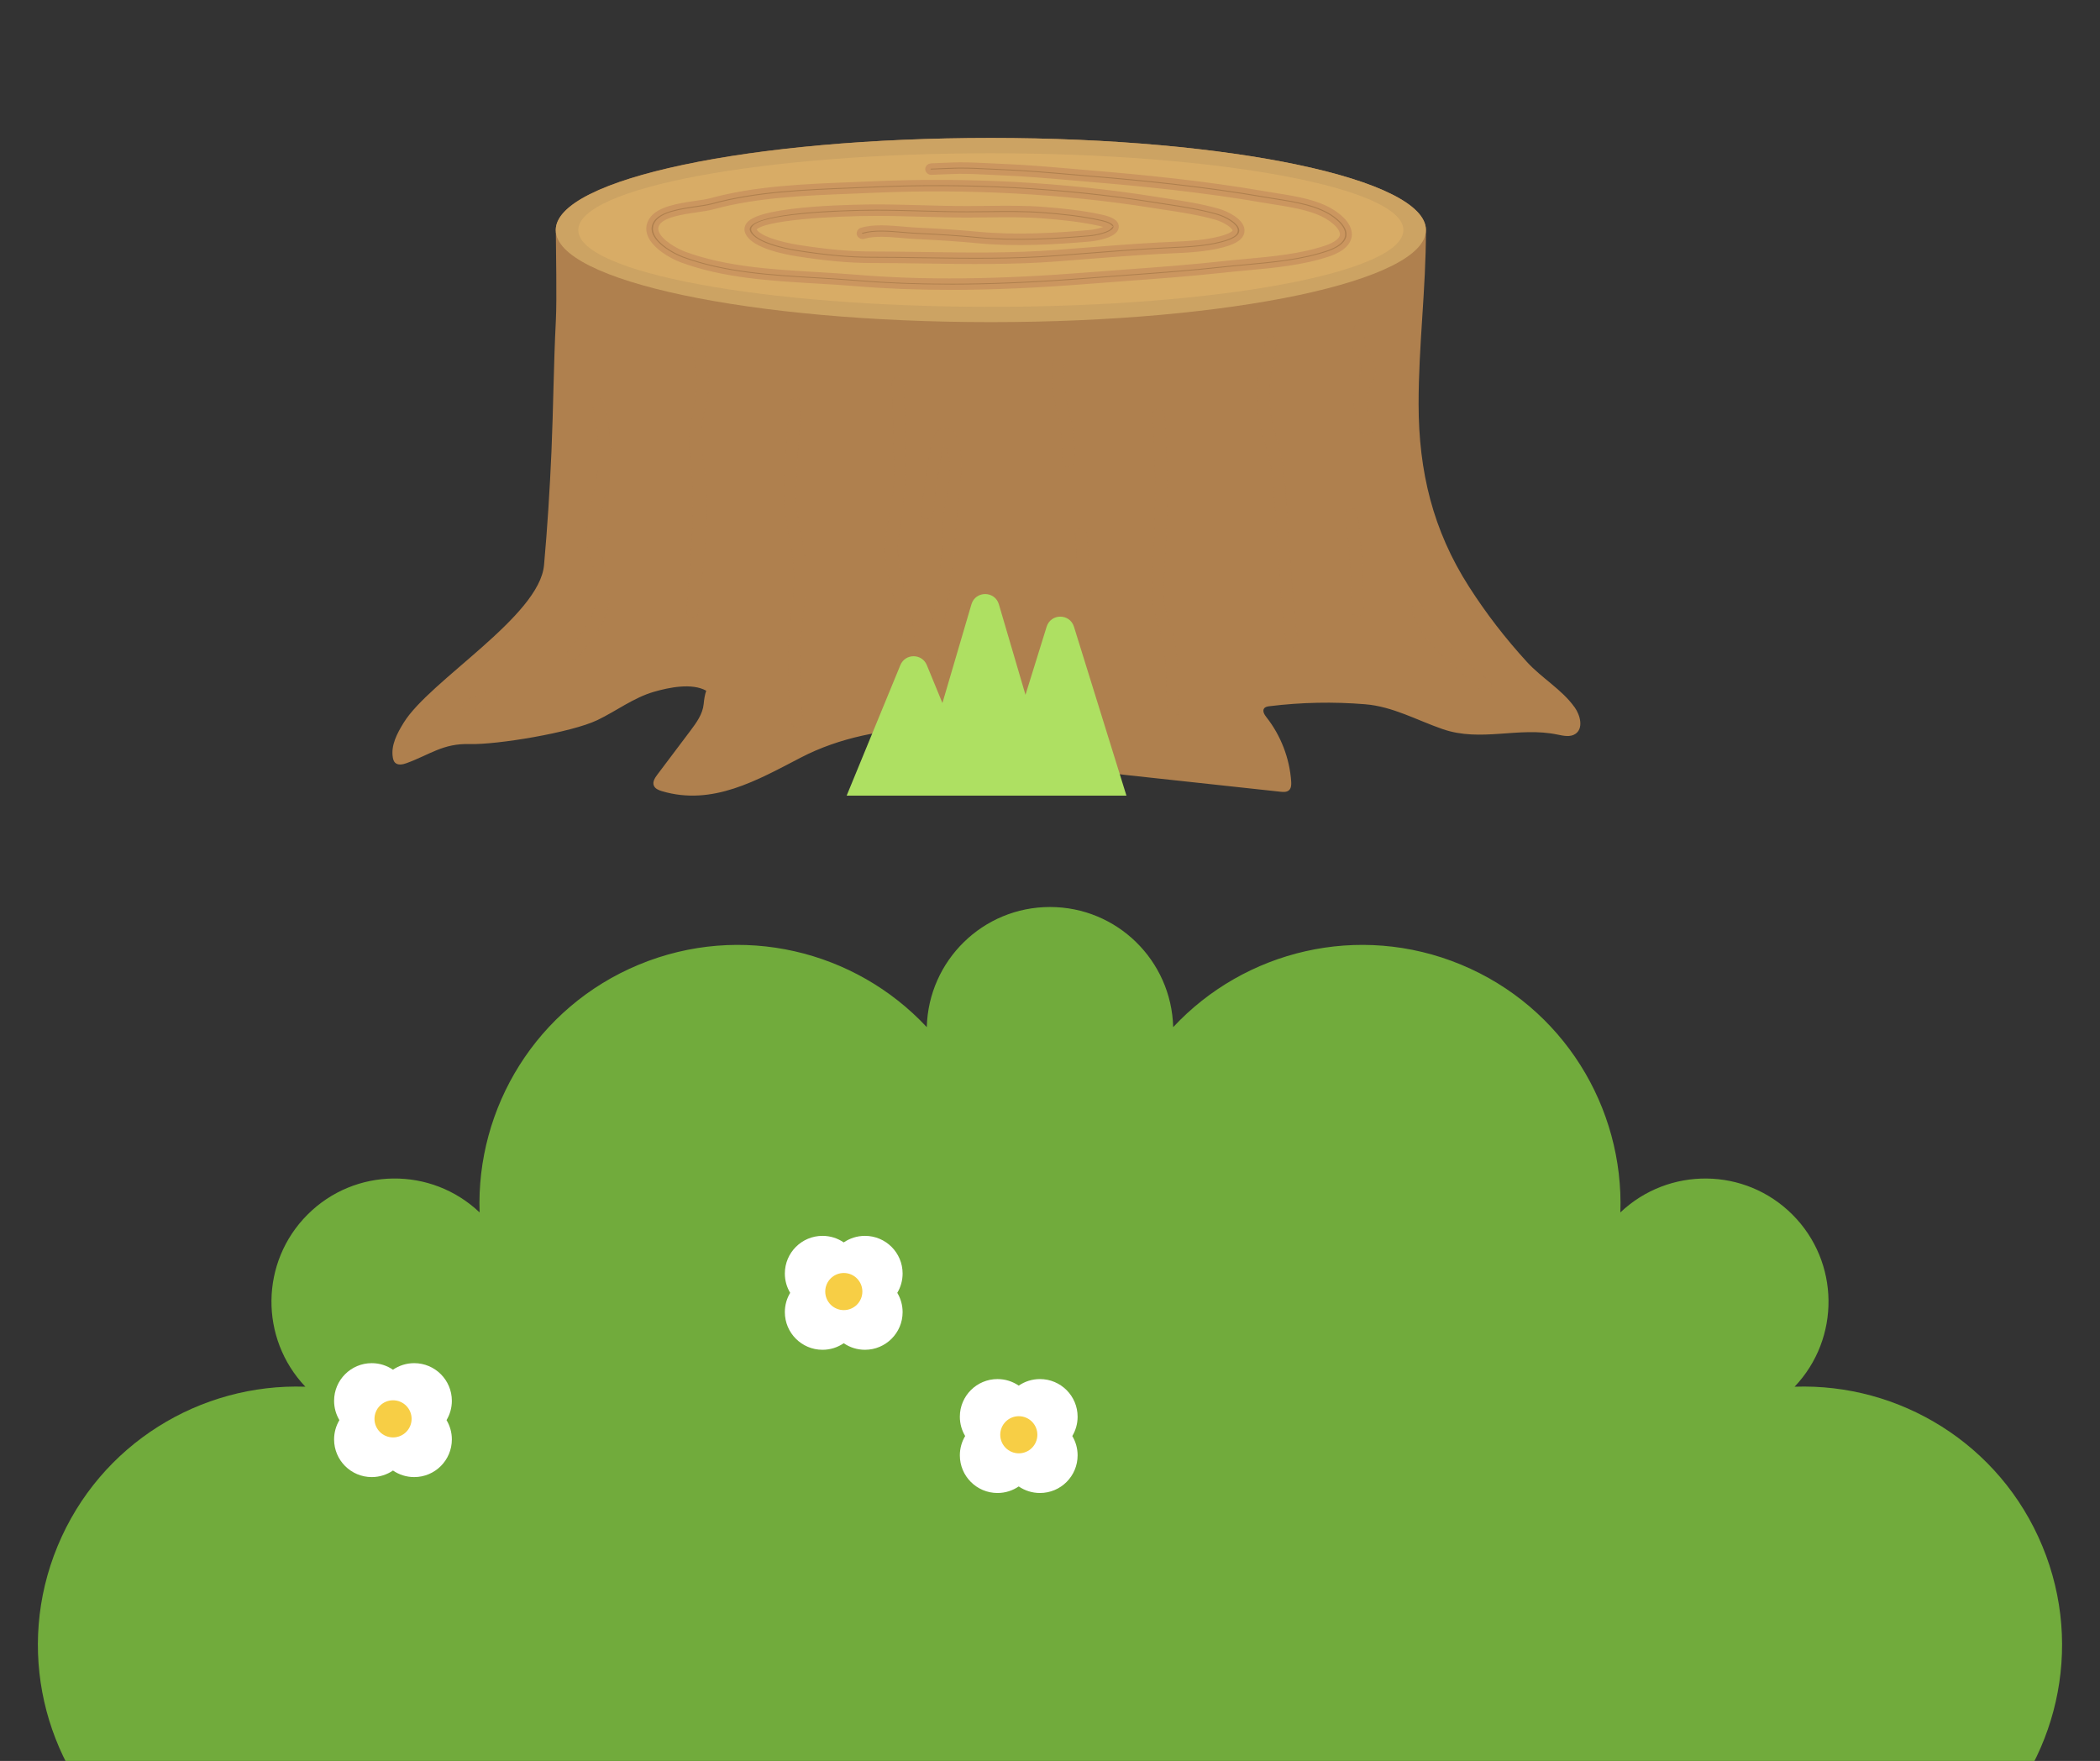 <svg width="396" height="332" viewBox="0 0 396 332" fill="none" xmlns="http://www.w3.org/2000/svg">
<rect x="0" y="0" width="396" height="332" fill="#333333" stroke="none"/>
<g clip-path="url(#clip0_4685_2)">
<g clip-path="url(#clip1_4685_2)">
<path d="M296.916 133.336C294.569 130.02 290.717 127.842 287.949 124.811C283.865 120.35 280.272 115.701 277.009 110.607C270.189 99.958 267.522 88.865 267.508 76.229C267.497 65.074 268.892 54.674 268.892 43.371C268.892 33.784 232.159 26.01 186.845 26.01C141.53 26.01 105.509 33.636 104.815 43.096C104.815 43.114 104.815 43.136 104.815 43.151C104.812 43.223 104.801 43.299 104.801 43.371C104.801 43.443 104.808 43.519 104.815 43.595C104.823 47.276 105.033 56.238 104.819 60.439C104.394 68.73 104.347 76.93 103.987 85.184C103.678 92.213 103.224 99.492 102.588 106.547C101.716 116.224 81.039 128.275 76.127 136.248C74.891 138.249 73.678 140.51 74.078 142.826C74.136 143.169 74.241 143.523 74.484 143.776C75.015 144.321 75.923 144.148 76.639 143.888C81.108 142.259 83.535 140.131 88.564 140.279C93.687 140.431 107.737 138.122 112.656 135.76C116.246 134.037 119.49 131.53 123.32 130.425C126.157 129.605 130.485 128.712 133.173 130.222C132.89 131.049 132.777 131.88 132.69 132.754C132.501 134.647 131.313 136.273 130.165 137.797C128.09 140.554 126.016 143.306 123.941 146.062C123.494 146.658 123.022 147.395 123.287 148.092C123.516 148.696 124.206 148.977 124.828 149.162C134.362 151.99 142.805 147.088 151.002 142.833C158.396 138.993 166.505 137.566 174.76 137.133C178.281 136.948 182.692 136.06 186.096 136.414C190.914 136.912 194.184 141.532 198.548 143.198C204.343 145.412 210.81 145.947 216.928 146.611C225.1 147.496 233.267 148.381 241.439 149.266C241.998 149.328 242.631 149.368 243.056 148.996C243.503 148.605 243.521 147.93 243.481 147.337C243.183 142.956 241.533 138.675 238.808 135.214C238.427 134.73 238.013 134.051 238.38 133.556C238.601 133.26 239.008 133.188 239.375 133.145C245.363 132.404 251.423 132.281 257.436 132.776C262.646 133.206 267.105 135.749 272.006 137.451C279.276 139.976 286.343 136.956 293.708 138.494C294.834 138.729 296.102 139.011 297.058 138.375C298.634 137.335 298.013 134.871 296.923 133.329L296.916 133.336Z" fill="#AF804E"/>
<path d="M186.845 60.732C232.158 60.732 268.892 52.959 268.892 43.371C268.892 33.783 232.158 26.01 186.845 26.01C141.531 26.01 104.797 33.783 104.797 43.371C104.797 52.959 141.531 60.732 186.845 60.732Z" fill="#CCA363"/>
<path d="M186.844 57.849C229.81 57.849 264.641 51.367 264.641 43.371C264.641 35.375 229.81 28.893 186.844 28.893C143.879 28.893 109.048 35.375 109.048 43.371C109.048 51.367 143.879 57.849 186.844 57.849Z" fill="#D8AC66"/>
<path d="M179.036 54.157C187.066 54.157 195.786 53.771 205.563 52.994C207.907 52.81 210.257 52.633 212.608 52.459C218.501 52.026 224.595 51.575 230.557 50.921C231.967 50.765 233.413 50.632 234.877 50.498C240.174 50.014 245.657 49.512 250.536 47.854C253.421 46.871 254.224 45.542 254.388 44.596C254.548 43.663 254.253 42.19 251.917 40.456C248.912 38.227 244.56 37.537 240.719 36.926C240.036 36.818 239.368 36.713 238.724 36.601C226.858 34.535 215.024 33.412 206.036 32.66C204.818 32.559 203.598 32.451 202.377 32.346C198.093 31.974 193.664 31.587 189.308 31.407C188.523 31.374 187.742 31.335 186.961 31.298C184.984 31.201 182.942 31.096 180.915 31.103C179.85 31.103 175.745 31.291 175.57 31.298C175.225 31.313 174.956 31.587 174.974 31.909C174.993 32.234 175.323 32.505 175.632 32.465C175.676 32.465 179.883 32.274 180.919 32.27H180.977C182.95 32.27 184.955 32.368 186.895 32.465C187.68 32.501 188.465 32.545 189.25 32.574C193.577 32.754 197.988 33.141 202.257 33.513C203.481 33.618 204.706 33.726 205.923 33.827C214.883 34.575 226.68 35.698 238.492 37.754C239.142 37.866 239.818 37.974 240.508 38.082C244.2 38.668 248.382 39.332 251.136 41.373C252.611 42.468 253.305 43.515 253.149 44.411C252.993 45.311 251.91 46.145 250.104 46.759C245.373 48.367 239.974 48.862 234.753 49.338C233.282 49.472 231.828 49.606 230.411 49.761C224.475 50.415 218.392 50.863 212.51 51.296C210.159 51.47 207.805 51.643 205.462 51.831C188.127 53.211 174.139 53.355 161.426 52.29C159.002 52.087 156.477 51.939 154.032 51.795C145.57 51.3 136.817 50.787 129.053 47.93C127.378 47.312 124.464 45.661 123.774 43.851C123.545 43.244 123.596 42.684 123.926 42.135C124.94 40.467 128.526 39.943 131.4 39.524C132.588 39.35 133.616 39.202 134.401 38.986C142.671 36.721 151.794 36.363 160.616 36.016C161.978 35.962 163.33 35.911 164.67 35.85C182.415 35.062 200.611 36.041 217.281 38.686C218.007 38.801 218.734 38.913 219.457 39.022C222.709 39.517 226.07 40.029 229.256 40.925C230.927 41.395 232.897 42.598 232.929 43.447C232.955 43.999 231.977 44.433 231.392 44.646C228.264 45.777 224.115 45.961 220.456 46.123C219.849 46.152 219.257 46.178 218.69 46.207C213.749 46.467 208.739 46.868 203.892 47.251C202.362 47.373 200.829 47.496 199.299 47.612C190.968 48.255 182.514 48.132 174.339 48.013C171.069 47.966 167.686 47.915 164.343 47.915C160.329 47.915 155.958 47.525 150.584 46.683C147.18 46.152 142.94 44.971 142.187 43.403C142.107 43.237 142.137 43.14 142.209 43.035C143.644 40.972 157.135 40.206 165.299 40.206C168.14 40.206 171.032 40.286 173.834 40.362C176.631 40.438 179.527 40.517 182.372 40.517H182.405C183.68 40.517 184.959 40.503 186.241 40.488C189.671 40.449 193.214 40.405 196.625 40.669C199.884 40.918 203.707 41.287 207.369 42.096C208.648 42.377 209.059 42.645 209.178 42.749C208.866 43.107 207.195 43.714 205.316 43.88C199.387 44.393 191.64 44.895 184.323 44.184C181.071 43.869 177.391 43.62 172.736 43.403C172.035 43.371 171.247 43.302 170.418 43.23C167.748 42.999 164.714 42.735 162.469 43.432C162.138 43.533 161.96 43.862 162.073 44.169C162.182 44.476 162.538 44.642 162.865 44.538C164.863 43.92 167.755 44.169 170.306 44.389C171.152 44.462 171.955 44.534 172.678 44.567C177.307 44.783 180.969 45.029 184.196 45.343C191.626 46.066 199.448 45.564 205.44 45.04C206.799 44.921 210.356 44.288 210.468 42.804C210.552 41.72 208.906 41.232 207.663 40.958C203.921 40.131 200.037 39.758 196.734 39.502C193.265 39.235 189.689 39.275 186.23 39.318C184.951 39.332 183.676 39.35 182.408 39.35H182.375C179.549 39.35 176.664 39.271 173.874 39.195C171.065 39.119 168.162 39.04 165.303 39.04C163.072 39.04 143.437 39.134 141.159 42.399C140.839 42.858 140.799 43.371 141.043 43.88C142.209 46.315 147.961 47.456 150.377 47.836C155.816 48.688 160.256 49.086 164.343 49.086C167.675 49.086 171.054 49.133 174.317 49.183C182.521 49.302 191.008 49.425 199.401 48.779C200.934 48.659 202.464 48.54 203.997 48.417C208.837 48.034 213.836 47.633 218.759 47.373C219.326 47.344 219.911 47.319 220.514 47.29C224.271 47.124 228.526 46.936 231.847 45.733C233.434 45.159 234.223 44.371 234.183 43.4C234.114 41.698 231.345 40.293 229.616 39.806C226.353 38.888 222.949 38.368 219.657 37.866C218.934 37.757 218.211 37.645 217.488 37.53C200.731 34.871 182.448 33.885 164.605 34.68C163.268 34.737 161.92 34.792 160.561 34.846C151.663 35.196 142.46 35.554 134.042 37.862C133.337 38.053 132.301 38.205 131.204 38.364C128.057 38.823 124.144 39.394 122.829 41.554C122.313 42.403 122.233 43.302 122.586 44.234C123.418 46.423 126.63 48.291 128.584 49.01C136.534 51.936 145.388 52.452 153.945 52.954C156.379 53.099 158.901 53.243 161.306 53.446C166.908 53.915 172.762 54.15 179.029 54.15L179.036 54.157Z" fill="#AF804E" stroke="#CB965F"/>
<g style="mix-blend-mode:multiply" opacity="0.31">
<path d="M131.008 60.945C129.907 64.973 131.466 68.542 131.382 72.588C131.292 76.976 129.42 80.715 130.031 85.187C131.415 95.32 130.231 105.185 129.46 115.361C129.351 116.81 131.622 116.802 131.731 115.361C132.396 106.572 134.216 97.047 132.872 88.283C132.491 85.805 131.924 83.471 132.204 80.957C132.454 78.692 133.214 76.532 133.508 74.274C134.068 69.969 132.036 65.807 133.199 61.548C133.581 60.143 131.393 59.543 131.008 60.949V60.945Z" fill="#AF804E"/>
</g>
<g style="mix-blend-mode:multiply" opacity="0.31">
<path d="M148.829 76.099C148.487 81.528 147.997 86.968 147.83 92.405C147.684 97.065 148.96 101.074 149.541 105.619C150.173 110.549 149.021 115.556 148.749 120.487C148.458 125.692 148.636 130.887 149.156 136.071C149.298 137.505 151.572 137.519 151.427 136.071C150.911 130.887 150.733 125.692 151.02 120.487C151.285 115.73 152.364 110.911 151.91 106.142C151.463 101.461 149.963 97.191 150.101 92.405C150.257 86.968 150.758 81.524 151.1 76.099C151.191 74.647 148.92 74.654 148.829 76.099Z" fill="#AF804E"/>
</g>
<g style="mix-blend-mode:multiply" opacity="0.31">
<path d="M168.195 72.118C168.33 77.894 168.526 83.674 168.595 89.45C168.657 94.587 166.716 99.499 166.945 104.564C167.152 109.152 169.06 113.465 169.95 117.933C170.84 122.387 170.212 127.253 172.01 131.469C172.243 132.01 173.1 132.18 173.565 131.873C175.324 130.71 175.861 129.207 176.297 127.202C177.202 123.055 177.798 118.815 178.546 114.635C179.931 106.901 180.134 99.283 181.072 91.52C181.311 89.544 182.169 79.635 177.573 80.842C175.731 81.322 175.618 83.869 175.335 85.339C174.612 89.132 174.092 92.95 173.703 96.787C173.558 98.231 175.829 98.221 175.974 96.787C176.265 93.897 176.628 91.018 177.119 88.153C177.387 86.575 177.831 81.593 178.808 85.498C179.953 90.078 177.769 94.901 177.743 99.503C177.714 104.517 177.242 109.079 176.356 114.035C175.887 116.654 175.418 119.27 174.949 121.889C174.55 124.125 174.557 128.51 172.417 129.922L173.972 130.327C172.145 126.046 172.882 120.473 171.832 115.896C170.629 110.665 168.569 105.944 169.587 100.475C171.338 91.032 170.691 81.701 170.466 72.114C170.433 70.662 168.162 70.659 168.195 72.114V72.118Z" fill="#AF804E"/>
</g>
<g style="mix-blend-mode:multiply" opacity="0.31">
<path d="M198.432 68.748C197.857 75.076 200.862 80.618 200.306 86.932C200.179 88.38 202.45 88.37 202.577 86.932C203.133 80.603 200.132 75.047 200.702 68.748C200.833 67.303 198.562 67.31 198.432 68.748Z" fill="#AF804E"/>
</g>
<g style="mix-blend-mode:multiply" opacity="0.31">
<path d="M202.737 100.739C202.977 104.224 203.217 107.714 203.453 111.2C203.551 112.641 205.822 112.652 205.724 111.2C205.484 107.714 205.244 104.224 205.008 100.739C204.91 99.297 202.639 99.286 202.737 100.739Z" fill="#AF804E"/>
</g>
<g style="mix-blend-mode:multiply" opacity="0.31">
<path d="M217.383 78.277C217.993 88.218 217.978 98.166 217.281 108.104C216.997 112.146 217.448 114.863 218.636 118.648C220.147 123.46 219.86 128.897 220.086 133.885C220.151 135.334 222.422 135.341 222.357 133.885C222.171 129.749 222.222 125.505 221.586 121.401C221.277 119.418 220.62 117.684 220.002 115.787C219.145 113.154 219.363 110.813 219.555 108.104C220.253 98.166 220.271 88.218 219.657 78.277C219.57 76.832 217.295 76.825 217.386 78.277H217.383Z" fill="#AF804E"/>
</g>
<g style="mix-blend-mode:multiply" opacity="0.31">
<path d="M238.601 64.2C237.609 68.556 236.61 73.017 237.162 77.504C237.703 81.911 239.625 85.946 240.014 90.407C240.908 100.587 241.22 110.755 242.47 120.917C242.645 122.34 244.919 122.358 244.741 120.917C243.549 111.229 243.001 101.548 242.383 91.812C242.15 88.164 241.34 84.801 240.319 81.297C238.67 75.633 239.502 70.453 240.792 64.796C241.115 63.38 238.924 62.776 238.601 64.196V64.2Z" fill="#AF804E"/>
</g>
<g style="mix-blend-mode:multiply" opacity="0.31">
<path d="M253.712 96.87C254.464 102.909 254.849 108.964 254.878 115.051C254.886 116.503 257.156 116.506 257.149 115.051C257.124 108.964 256.735 102.909 255.983 96.87C255.805 95.446 253.534 95.428 253.712 96.87Z" fill="#AF804E"/>
</g>
<g style="mix-blend-mode:multiply" opacity="0.31">
<path d="M108.79 124.099C111.163 121.285 113.666 118.301 114.625 114.671C115.559 111.138 114.385 107.934 113.463 104.542C111.962 99.022 114.291 94.453 115.036 89.088C115.646 84.692 114.818 80.303 113.982 75.99C113.706 74.563 111.519 75.17 111.791 76.59C112.769 81.636 113.401 86.278 112.278 91.357C111.573 94.543 110.429 97.624 110.545 100.93C110.65 103.939 111.973 106.623 112.5 109.545C113.448 114.779 110.356 118.735 107.181 122.503C106.247 123.608 107.845 125.216 108.786 124.099H108.79Z" fill="#AF804E"/>
</g>
<g style="mix-blend-mode:multiply" opacity="0.31">
<path d="M92.309 130.222C90.693 130.757 89.127 131.429 87.633 132.245C86.351 132.942 87.495 134.893 88.778 134.196C90.108 133.473 91.474 132.874 92.913 132.4C94.293 131.945 93.701 129.763 92.309 130.222Z" fill="#AF804E"/>
</g>
<g style="mix-blend-mode:multiply" opacity="0.31">
<path d="M266.2 115.267C268.438 121.625 274.408 125.663 279.258 130.024C280.341 130.995 281.95 129.406 280.864 128.427C276.413 124.428 270.44 120.491 268.391 114.667C267.911 113.306 265.717 113.891 266.2 115.267Z" fill="#AF804E"/>
</g>
<g style="mix-blend-mode:multiply" opacity="0.31">
<path d="M255.845 60.981C255.147 62.122 254.711 63.21 254.824 64.579C254.951 66.107 256.037 66.721 256.422 67.996C257.142 70.373 255.837 71.8 255.383 73.873C254.845 76.315 255.954 78.985 256.589 81.293C256.974 82.691 259.165 82.099 258.78 80.693C257.912 77.551 257.207 75.683 258.475 72.472C258.817 71.612 259.354 71.081 259.463 70.116C259.79 67.205 255.855 65.301 257.803 62.119C258.566 60.872 256.6 59.738 255.841 60.981H255.845Z" fill="#AF804E"/>
</g>
<path d="M188.362 113.94C187.601 111.353 183.945 111.353 183.183 113.94L177.715 132.545L174.773 125.395C173.855 123.164 170.7 123.164 169.783 125.395L159.206 151.095C158.475 152.875 159.781 154.831 161.702 154.831H188.64C188.932 154.94 189.249 155 189.585 155H210.299C212.119 155 213.417 153.232 212.876 151.491L202.519 118.159C201.732 115.625 198.153 115.625 197.366 118.159L193.377 130.999L188.362 113.94Z" fill="#AEE062"/>
</g>
<path d="M373.342 345.767C387.784 332.302 393.13 310.799 385.129 291.488C377.129 272.177 358.147 260.747 338.411 261.441C347.068 252.329 346.941 237.932 338.001 228.992C329.062 220.053 314.672 219.933 305.554 228.582C306.24 208.854 294.817 189.864 275.507 181.863C256.196 173.863 234.686 179.209 221.229 193.651C220.9 181.088 210.641 171 197.996 171C185.351 171 175.092 181.088 174.764 193.651C161.299 179.209 139.796 173.863 120.486 181.863C101.175 189.864 89.746 208.846 90.439 228.582C81.328 219.926 66.931 220.053 57.991 228.992C49.052 237.932 48.932 252.322 57.581 261.441C37.853 260.755 18.863 272.177 10.863 291.488C2.863 310.799 8.209 332.309 22.651 345.767C10.088 346.095 0 356.355 0 369H396C396 356.355 385.912 346.095 373.349 345.767H373.342Z" fill="#71AB3C"/>
<path fill-rule="evenodd" clip-rule="evenodd" d="M155.099 233C156.584 233 157.963 233.456 159.103 234.236C160.243 233.456 161.622 233 163.108 233C167.028 233 170.207 236.178 170.207 240.099C170.207 241.43 169.84 242.675 169.203 243.739C169.84 244.804 170.207 246.049 170.207 247.38C170.207 251.3 167.028 254.479 163.108 254.479C161.622 254.479 160.243 254.022 159.103 253.242C157.963 254.022 156.584 254.479 155.099 254.479C151.178 254.479 148 251.3 148 247.38C148 246.049 148.366 244.804 149.003 243.739C148.366 242.675 148 241.43 148 240.099C148 236.178 151.178 233 155.099 233Z" fill="white"/>
<path fill-rule="evenodd" clip-rule="evenodd" d="M70.099 257C71.584 257 72.963 257.456 74.103 258.236C75.243 257.456 76.622 257 78.108 257C82.028 257 85.207 260.178 85.207 264.099C85.207 265.43 84.84 266.675 84.203 267.739C84.84 268.804 85.207 270.049 85.207 271.38C85.207 275.3 82.028 278.479 78.108 278.479C76.622 278.479 75.243 278.022 74.103 277.242C72.963 278.022 71.584 278.479 70.099 278.479C66.178 278.479 63 275.3 63 271.38C63 270.049 63.366 268.804 64.003 267.739C63.366 266.675 63 265.43 63 264.099C63 260.178 66.178 257 70.099 257Z" fill="white"/>
<circle cx="159.117" cy="243.5" r="3.5" fill="#F7CE45"/>
<path fill-rule="evenodd" clip-rule="evenodd" d="M188.099 260C189.584 260 190.963 260.456 192.103 261.236C193.243 260.456 194.622 260 196.108 260C200.028 260 203.207 263.178 203.207 267.099C203.207 268.43 202.84 269.675 202.203 270.739C202.84 271.804 203.207 273.049 203.207 274.38C203.207 278.3 200.028 281.479 196.108 281.479C194.622 281.479 193.243 281.022 192.103 280.242C190.963 281.022 189.584 281.479 188.099 281.479C184.178 281.479 181 278.3 181 274.38C181 273.049 181.366 271.804 182.003 270.739C181.366 269.675 181 268.43 181 267.099C181 263.178 184.178 260 188.099 260Z" fill="white"/>
<circle cx="192.117" cy="270.5" r="3.5" fill="#F7CE45"/>
<circle cx="74.117" cy="267.5" r="3.5" fill="#F7CE45"/>
</g>
<defs>
<clipPath id="clip0_4685_2">
<rect width="396" height="332" fill="white"/>
</clipPath>
<clipPath id="clip1_4685_2">
<rect width="271" height="150" fill="white" transform="translate(27)"/>
</clipPath>
</defs>
</svg>
